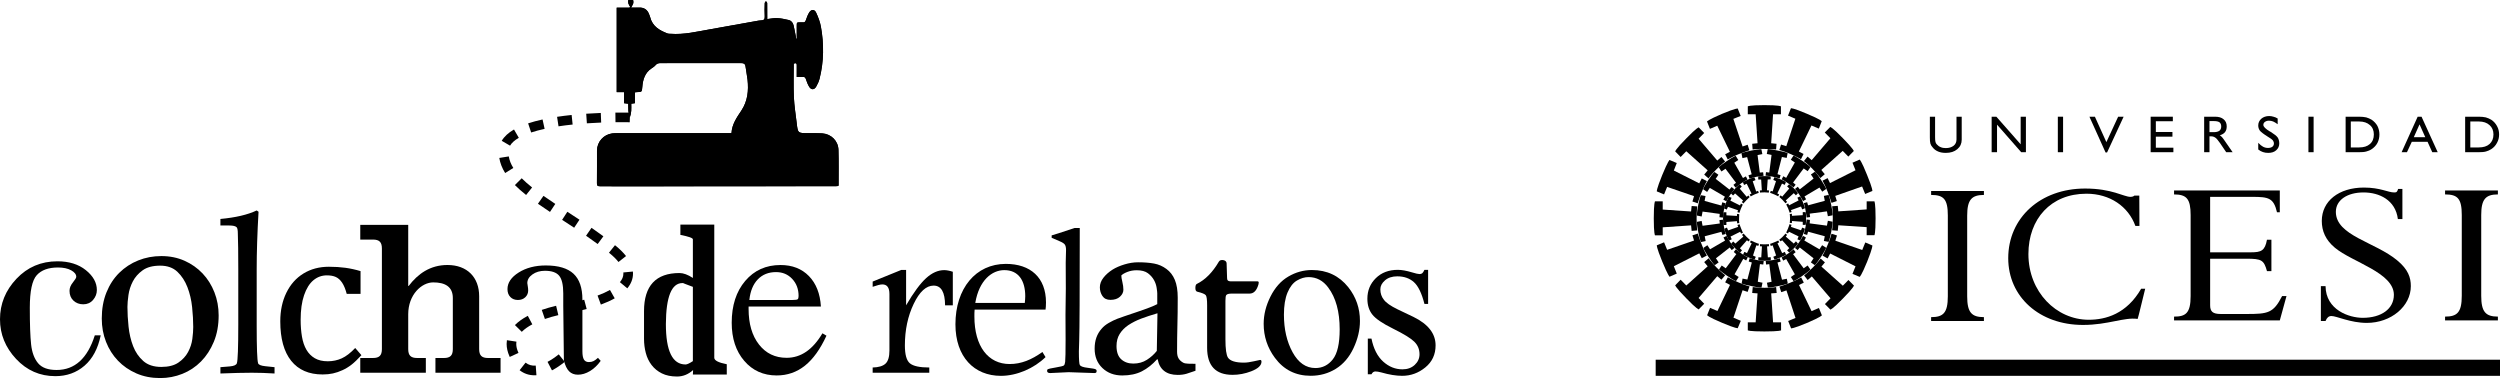 <?xml version="1.0" encoding="iso-8859-1"?>
<!-- Generator: Adobe Illustrator 19.0.0, SVG Export Plug-In . SVG Version: 6.00 Build 0)  -->
<svg version="1.1" id="Layer_1" xmlns="http://www.w3.org/2000/svg" xmlns:xlink="http://www.w3.org/1999/xlink" x="0px" y="0px"
	 viewBox="0 0 378.951 57.31" style="enable-background:new 0 0 378.951 57.31;" xml:space="preserve">
<g id="XMLID_1153_">
	<g id="XMLID_466_">
		<g id="XMLID_494_">
			<path id="XMLID_530_" d="M14.37,50.833h0.895c-0.416,2.013-1.236,3.547-2.457,4.602c-1.222,1.056-2.694,1.583-4.415,1.583
				c-2.347,0-4.332-0.871-5.957-2.613C0.812,52.663,0,50.66,0,48.397c0-2.332,0.833-4.38,2.499-6.144
				c1.666-1.763,3.734-2.645,6.206-2.645c1.763,0,3.2,0.448,4.311,1.344c1.111,0.895,1.666,1.899,1.666,3.009
				c0,0.556-0.191,1.056-0.572,1.499c-0.382,0.445-0.879,0.666-1.489,0.666c-0.597,0-1.093-0.188-1.489-0.562
				c-0.396-0.375-0.593-0.868-0.593-1.479c0-0.43,0.17-0.854,0.51-1.27c0.34-0.417,0.511-0.701,0.511-0.854
				c0-0.375-0.257-0.705-0.771-0.989c-0.514-0.284-1.18-0.427-1.999-0.427c-1.444,0-2.517,0.389-3.218,1.166
				c-0.701,0.778-1.052,2.423-1.052,4.936c0,2.513,0.066,4.37,0.198,5.571c0.132,1.201,0.482,2.145,1.052,2.832
				c0.569,0.687,1.507,1.031,2.812,1.031C11.329,56.082,13.259,54.332,14.37,50.833z"/>
			<path id="XMLID_527_" d="M24.455,38.816c1.285,0,2.456,0.236,3.516,0.71c1.059,0.473,1.972,1.116,2.739,1.927
				c0.766,0.811,1.363,1.764,1.792,2.856c0.428,1.094,0.642,2.26,0.642,3.499c0,1.488-0.242,2.818-0.727,3.99
				c-0.485,1.172-1.133,2.17-1.944,2.992c-0.811,0.823-1.753,1.449-2.823,1.876c-1.071,0.428-2.193,0.643-3.364,0.643
				c-1.33,0-2.536-0.237-3.618-0.71c-1.082-0.473-2.012-1.116-2.789-1.927c-0.778-0.812-1.381-1.764-1.809-2.857
				c-0.428-1.093-0.643-2.271-0.643-3.533c0-1.465,0.237-2.784,0.71-3.956c0.473-1.172,1.121-2.164,1.944-2.975
				c0.822-0.811,1.78-1.437,2.874-1.876C22.049,39.035,23.215,38.816,24.455,38.816z M24.455,55.619
				c1.082,0,1.944-0.219,2.587-0.659c0.642-0.44,1.132-0.975,1.47-1.606c0.338-0.631,0.552-1.29,0.643-1.978
				c0.09-0.687,0.135-1.29,0.135-1.809c0-0.923-0.057-1.927-0.169-3.009c-0.113-1.082-0.35-2.09-0.71-3.026
				c-0.361-0.935-0.868-1.712-1.522-2.333c-0.654-0.62-1.522-0.93-2.603-0.93c-1.127,0-2.017,0.236-2.671,0.71
				c-0.654,0.473-1.149,1.037-1.487,1.69c-0.338,0.654-0.558,1.341-0.659,2.063c-0.101,0.722-0.152,1.319-0.152,1.792
				c0,0.925,0.056,1.922,0.169,2.992c0.113,1.071,0.344,2.057,0.693,2.958c0.349,0.902,0.862,1.651,1.539,2.248
				C22.392,55.32,23.305,55.619,24.455,55.619z"/>
			<path id="XMLID_525_" d="M39.19,32.098c-0.187,3.225-0.281,6.142-0.281,8.75v8.486c0,3.368,0.072,5.277,0.215,5.729
				c0.077,0.231,0.44,0.379,1.089,0.446l1.403,0.148v0.957c-1.202-0.077-2.349-0.115-3.441-0.115c-1.213,0-2.801,0.038-4.764,0.115
				v-0.957l1.42-0.116c0.627-0.055,0.985-0.214,1.073-0.478c0.143-0.429,0.215-2.383,0.215-5.861v-8.436l-0.017-3.169l-0.05-2.163
				c0-0.539-0.061-0.869-0.182-0.99c-0.176-0.176-0.545-0.264-1.106-0.264h-1.354v-0.991c2.296-0.209,4.128-0.638,5.497-1.288
				L39.19,32.098z"/>
			<path id="XMLID_523_" d="M54.652,41.096v3.45h-2.096c-0.188-0.716-0.418-1.279-0.694-1.692c-0.275-0.412-0.594-0.701-0.957-0.867
				c-0.363-0.165-0.815-0.248-1.354-0.248c-0.771,0-1.453,0.248-2.047,0.743c-0.594,0.495-1.064,1.249-1.411,2.262
				c-0.347,1.013-0.52,2.251-0.52,3.714c0,0.936,0.066,1.791,0.198,2.567c0.132,0.776,0.357,1.439,0.676,1.989
				c0.319,0.55,0.743,0.979,1.272,1.287c0.528,0.308,1.183,0.462,1.964,0.462c0.759,0,1.466-0.148,2.121-0.446
				c0.655-0.297,1.334-0.82,2.039-1.568l0.941,1.089c-0.561,0.617-1.057,1.092-1.486,1.428c-0.429,0.336-0.889,0.617-1.378,0.842
				c-0.49,0.226-0.974,0.391-1.453,0.496c-0.478,0.104-0.999,0.157-1.56,0.157c-2.08,0-3.67-0.691-4.771-2.072
				c-1.101-1.381-1.651-3.376-1.651-5.984c0-1.629,0.308-3.073,0.925-4.334c0.616-1.26,1.48-2.231,2.592-2.914
				c1.112-0.682,2.394-1.023,3.847-1.023c0.902,0,1.736,0.052,2.501,0.157C53.114,40.697,53.881,40.864,54.652,41.096z"/>
			<path id="XMLID_521_" d="M61.879,43.346h0.068c1.386-1.826,3.246-3.178,5.883-3.178c2.975,0,4.801,1.86,4.801,4.733v8.013
				c0,0.98,0.405,1.352,1.352,1.352h1.893v2.231h-9.872v-2.231h1.284c0.947,0,1.352-0.372,1.352-1.352v-7.742
				c0-1.724-1.183-2.367-2.975-2.367c-1.758,0-3.787,1.859-3.787,4.834v5.274c0,0.98,0.406,1.352,1.352,1.352h1.319v2.231h-9.94
				v-2.231h1.927c0.947,0,1.352-0.372,1.352-1.352V37.667c0-0.98-0.405-1.352-1.352-1.352h-1.927v-2.231h7.269V43.346z"/>
			<path id="XMLID_518_" d="M85.378,46.296v-1.833c0-1.277-0.206-2.165-0.619-2.666c-0.413-0.501-1.131-0.751-2.154-0.751
				c-0.749,0-1.381,0.184-1.899,0.553c-0.517,0.369-0.776,0.807-0.776,1.313c0,0.044,0.022,0.193,0.066,0.446
				c0.044,0.253,0.066,0.473,0.066,0.66c0,0.418-0.146,0.765-0.438,1.04c-0.292,0.275-0.663,0.413-1.115,0.413
				c-0.473,0-0.856-0.148-1.147-0.446c-0.292-0.297-0.438-0.698-0.438-1.205c0-0.958,0.564-1.794,1.692-2.509
				c1.128-0.715,2.501-1.073,4.119-1.073c1.904,0,3.304,0.419,4.201,1.255c0.897,0.836,1.346,2.141,1.346,3.913v7.841
				c0,0.584,0.077,1.002,0.231,1.255c0.154,0.253,0.402,0.38,0.743,0.38c0.264,0,0.495-0.047,0.693-0.14
				c0.198-0.094,0.429-0.261,0.693-0.504l0.413,0.462c-0.484,0.671-1.029,1.188-1.634,1.551c-0.606,0.363-1.211,0.545-1.816,0.545
				c-0.55,0-0.996-0.171-1.337-0.512c-0.341-0.341-0.605-0.891-0.792-1.651 M85.378,53.279v-6.075"/>
			<path id="XMLID_515_" d="M105.026,56.769l0.033-0.676c-0.721,0.654-1.533,0.98-2.434,0.98c-0.901,0-1.668-0.158-2.299-0.473
				c-0.631-0.315-1.149-0.738-1.555-1.268c-0.406-0.53-0.699-1.138-0.879-1.826c-0.18-0.687-0.271-1.403-0.271-2.147v-4.192
				c0-3.854,1.795-5.781,5.385-5.781c0.583,0,1.257,0.248,2.02,0.744V36.28c0-0.203-0.632-0.428-1.894-0.676v-1.556h5.139v20.185
				c0,0.405,0.63,0.733,1.894,0.98v1.555H105.026z M103.919,55.247c0.224,0,0.592-0.169,1.107-0.507V43.481
				c-1.029-0.383-1.521-0.575-1.476-0.575h-0.1c-1.655,0-2.493,2.074-2.515,6.221C100.935,53.207,101.93,55.247,103.919,55.247z"/>
			<path id="XMLID_512_" d="M124.665,50.522l0.611,0.363c-0.936,2.036-2.023,3.55-3.261,4.54c-1.238,0.99-2.666,1.486-4.284,1.486
				c-2.014,0-3.654-0.738-4.919-2.212c-1.266-1.475-1.899-3.401-1.899-5.778c0-2.619,0.682-4.732,2.047-6.339
				c1.365-1.607,3.147-2.41,5.349-2.41c1.783,0,3.219,0.559,4.309,1.676c1.089,1.117,1.695,2.655,1.816,4.614h-10.962v0.363
				c0,2.256,0.525,4.056,1.577,5.398c1.051,1.343,2.446,2.014,4.185,2.014c1.078,0,2.069-0.308,2.972-0.925
				C123.107,52.696,123.927,51.766,124.665,50.522z M113.587,45.47h6.554c0.429,0,0.687-0.038,0.776-0.116
				c0.088-0.077,0.132-0.242,0.132-0.495c0-1.034-0.322-1.896-0.966-2.583c-0.644-0.688-1.461-1.032-2.452-1.032
				c-1.133,0-2.055,0.369-2.765,1.106C114.157,43.088,113.73,44.128,113.587,45.47z"/>
			<path id="XMLID_510_" d="M132.279,42.68l4.342-1.766h0.726v5.365c1.133-1.937,2.146-3.31,3.037-4.119
				c0.891-0.809,1.805-1.214,2.74-1.214c0.363,0,0.798,0.083,1.304,0.248v5.085h-1.172c-0.011-1.992-0.589-2.988-1.734-2.988
				c-1.133,0-2.143,0.927-3.029,2.782c-0.886,1.854-1.329,3.954-1.329,6.298c0,1.387,0.256,2.29,0.768,2.708
				c0.512,0.418,1.489,0.627,2.931,0.627v0.792h-8.584v-0.792c0.902-0.022,1.551-0.217,1.948-0.586
				c0.396-0.369,0.594-1.032,0.594-1.989v-8.568c0-0.968-0.357-1.452-1.073-1.452c-0.297,0-0.787,0.121-1.469,0.363V42.68z"/>
			<path id="XMLID_507_" d="M144.825,49.162c0-5.443,3.077-9.162,7.641-9.162c3.719,0,6.085,2.062,6.085,5.849
				c0,0.44-0.033,0.879-0.068,1.082h-10.751c-0.033,0.338-0.033,0.676-0.033,1.048c0,4.53,2.096,7.201,5.341,7.201
				c1.758,0,3.314-0.642,4.97-1.826l0.473,0.777c-1.724,1.69-4.327,2.84-6.762,2.84C147.665,56.972,144.825,54.098,144.825,49.162z
				 M147.834,45.916h7.505c0.034-0.372,0.068-0.676,0.068-1.014c0-2.4-1.048-3.956-3.178-3.956
				C150.37,40.946,148.409,42.468,147.834,45.916z"/>
			<path id="XMLID_505_" d="M159.41,36.044v-0.363c0.308-0.099,0.649-0.204,1.024-0.314c0.553-0.176,1.371-0.446,2.456-0.809h0.78
				c0,0.529,0,0.832,0,0.909c0,9.043-0.028,14.434-0.083,16.174c-0.033,1.025-0.05,1.57-0.05,1.636c0,1.233,0.05,1.922,0.149,2.065
				c0.132,0.199,0.536,0.336,1.213,0.413c0.677,0.077,1.076,0.154,1.197,0.231c0.088,0.044,0.132,0.121,0.132,0.231
				c0,0.121-0.024,0.206-0.074,0.256c-0.049,0.05-0.14,0.074-0.272,0.074c-0.078,0-0.655-0.019-1.734-0.057l-2.162-0.075
				l-2.774,0.132c-0.176,0.011-0.308-0.023-0.396-0.101c-0.066-0.056-0.099-0.136-0.099-0.237c0-0.113,0.036-0.194,0.107-0.246
				c0.072-0.051,0.468-0.137,1.189-0.258c0.721-0.121,1.133-0.223,1.238-0.305c0.104-0.083,0.173-0.267,0.206-0.553
				c0.043-0.396,0.066-1.513,0.066-3.351l-0.016-3.797l0.05-3.929l-0.016-3.929l0.049-1.932c0-0.385-0.061-0.663-0.182-0.834
				c-0.121-0.171-0.379-0.338-0.776-0.503C160.038,36.33,159.63,36.154,159.41,36.044z"/>
			<path id="XMLID_502_" d="M181.211,56.201c-0.517,0.187-0.971,0.338-1.361,0.454c-0.391,0.116-0.834,0.174-1.329,0.174
				c-0.859,0-1.544-0.201-2.056-0.603c-0.512-0.402-0.839-0.988-0.982-1.758h-0.099c-0.716,0.792-1.484,1.398-2.303,1.816
				c-0.82,0.418-1.808,0.628-2.963,0.628c-1.222,0-2.226-0.375-3.012-1.123c-0.787-0.748-1.18-1.728-1.18-2.938
				c0-0.627,0.088-1.189,0.264-1.684c0.176-0.496,0.44-0.941,0.792-1.337c0.275-0.33,0.638-0.625,1.089-0.884
				c0.451-0.258,0.875-0.465,1.271-0.619c0.496-0.187,1.499-0.534,3.013-1.04c1.513-0.506,2.534-0.902,3.062-1.189v-1.634
				c0-0.143-0.031-0.418-0.091-0.825c-0.061-0.407-0.189-0.792-0.387-1.156c-0.221-0.407-0.531-0.762-0.933-1.065
				c-0.402-0.303-0.971-0.454-1.708-0.454c-0.506,0-0.977,0.085-1.412,0.256c-0.435,0.171-0.74,0.35-0.916,0.536
				c0,0.22,0.053,0.545,0.157,0.974c0.104,0.429,0.157,0.826,0.157,1.189c0,0.385-0.174,0.738-0.52,1.057
				c-0.347,0.319-0.829,0.478-1.445,0.478c-0.55,0-0.955-0.195-1.213-0.586c-0.259-0.391-0.388-0.828-0.388-1.312
				c0-0.506,0.179-0.991,0.536-1.453c0.357-0.462,0.823-0.875,1.395-1.238c0.496-0.308,1.095-0.569,1.8-0.784
				c0.704-0.215,1.392-0.322,2.063-0.322c0.925,0,1.731,0.063,2.419,0.19c0.688,0.127,1.312,0.399,1.874,0.817
				c0.561,0.407,0.988,0.96,1.279,1.659c0.291,0.699,0.437,1.599,0.437,2.699c0,1.574-0.016,2.969-0.05,4.185
				c-0.033,1.216-0.049,2.545-0.049,3.987c0,0.429,0.074,0.77,0.223,1.023c0.149,0.253,0.377,0.468,0.685,0.644
				c0.165,0.099,0.426,0.154,0.785,0.165c0.357,0.011,0.723,0.017,1.097,0.017V56.201z M175.449,47.484
				c-0.936,0.276-1.755,0.546-2.459,0.811c-0.705,0.265-1.36,0.595-1.965,0.993c-0.55,0.375-0.985,0.819-1.304,1.332
				c-0.32,0.513-0.479,1.122-0.479,1.828c0,0.916,0.239,1.588,0.718,2.018c0.478,0.43,1.087,0.645,1.824,0.645
				c0.781,0,1.469-0.19,2.063-0.571c0.594-0.381,1.095-0.83,1.502-1.348L175.449,47.484z"/>
			<path id="XMLID_500_" d="M191.217,54.825c0,0.57-0.523,1.056-1.566,1.46c-0.926,0.356-1.863,0.534-2.812,0.534
				c-2.575,0-3.863-1.371-3.863-4.112v-6.444c0-0.819-0.066-1.32-0.196-1.504c-0.131-0.184-0.564-0.365-1.299-0.543
				c-0.19-0.047-0.285-0.231-0.285-0.552c0-0.344,0.071-0.552,0.214-0.623c1.282-0.629,2.397-1.756,3.346-3.382
				c0.13-0.225,0.385-0.297,0.765-0.214c0.261,0.083,0.397,0.237,0.409,0.463l0.071,2.225c0,0.166,0.029,0.285,0.089,0.356
				c0.083,0.107,0.273,0.16,0.57,0.16h3.969c0.225,0,0.225,0.279,0,0.837c-0.273,0.676-0.676,1.015-1.21,1.015h-2.688
				c-0.463,0-0.748,0.077-0.854,0.231c-0.083,0.107-0.125,0.398-0.125,0.872v5.821c0,1.472,0.13,2.403,0.392,2.795
				c0.344,0.498,1.145,0.748,2.403,0.748c0.415,0,0.919-0.068,1.513-0.205c0.593-0.136,0.908-0.205,0.943-0.205
				C191.146,54.558,191.217,54.647,191.217,54.825z"/>
			<path id="XMLID_497_" d="M198.861,40.93c2.289,0,4.127,0.869,5.514,2.608c1.177,1.486,1.766,3.192,1.766,5.118
				c0,1.354-0.325,2.724-0.974,4.111c-0.65,1.387-1.544,2.432-2.683,3.136c-1.139,0.704-2.408,1.057-3.806,1.057
				c-2.278,0-4.088-0.908-5.431-2.724c-1.133-1.53-1.7-3.246-1.7-5.151c0-1.387,0.344-2.765,1.032-4.135
				c0.688-1.37,1.593-2.383,2.716-3.037C196.418,41.258,197.607,40.93,198.861,40.93z M198.349,42.003
				c-0.583,0-1.169,0.174-1.758,0.52c-0.589,0.347-1.064,0.955-1.428,1.824c-0.363,0.869-0.545,1.986-0.545,3.351
				c0,2.201,0.438,4.1,1.313,5.696c0.875,1.596,2.028,2.394,3.458,2.394c1.067,0,1.948-0.44,2.641-1.321
				c0.693-0.88,1.04-2.394,1.04-4.54c0-2.686-0.578-4.798-1.734-6.34C200.556,42.532,199.56,42.003,198.349,42.003z"/>
			<path id="XMLID_495_" d="M216.474,40.905v5.169h-0.555c-0.413-1.623-0.947-2.727-1.602-3.311
				c-0.655-0.584-1.495-0.876-2.52-0.876c-0.769,0-1.388,0.203-1.858,0.609c-0.47,0.406-0.705,0.858-0.705,1.356
				c0,0.612,0.178,1.139,0.534,1.581c0.328,0.456,1.018,0.94,2.072,1.452l2.414,1.153c2.236,1.096,3.353,2.535,3.353,4.315
				c0,1.381-0.52,2.496-1.559,3.343c-1.04,0.847-2.207,1.271-3.503,1.271c-0.926,0-1.979-0.171-3.161-0.513
				c-0.37-0.1-0.669-0.15-0.897-0.15c-0.256,0-0.456,0.142-0.598,0.427h-0.555v-5.404h0.555c0.313,1.538,0.904,2.698,1.773,3.482
				c0.869,0.783,1.844,1.175,2.926,1.175c0.755,0,1.374-0.224,1.858-0.673c0.484-0.449,0.726-0.986,0.726-1.613
				c0-0.755-0.267-1.392-0.801-1.912c-0.534-0.52-1.602-1.175-3.204-1.965c-1.602-0.79-2.652-1.506-3.151-2.147
				c-0.498-0.627-0.748-1.424-0.748-2.392c0-1.239,0.427-2.278,1.282-3.119c0.854-0.84,1.965-1.26,3.332-1.26
				c0.584,0,1.303,0.128,2.157,0.384c0.555,0.171,0.933,0.256,1.132,0.256c0.171,0,0.306-0.039,0.406-0.117
				c0.1-0.078,0.214-0.253,0.342-0.523H216.474z"/>
		</g>
		<g id="XMLID_488_">
			<g id="XMLID_491_">
				<path id="XMLID_492_" style="fill-rule:evenodd;clip-rule:evenodd;" d="M94.6,15.646c0.242,0.029,0.422,0.051,0.627,0.075
					c0.014,0.717-0.038,1.419,0.242,2.081c0.115-0.335,0.189-0.667,0.214-1.001c0.027-0.356,0.006-0.714,0.006-1.08
					c0.202-0.028,0.355-0.051,0.556-0.079c0-0.553,0-1.096,0-1.644c0.134-0.015,0.218-0.031,0.303-0.033
					c0.754-0.021,0.752-0.021,0.814-0.794c0.091-1.12,0.391-2.134,1.394-2.803c0.216-0.144,0.446-0.289,0.607-0.485
					c0.221-0.269,0.478-0.315,0.8-0.315c3.977,0.005,7.953-0.001,11.929-0.003c0.131,0,0.262-0.007,0.39,0.006
					c0.282,0.029,0.475,0.132,0.517,0.466c0.085,0.687,0.239,1.367,0.313,2.056c0.174,1.646,0.019,3.231-0.929,4.661
					c-0.693,1.044-1.434,2.072-1.505,3.43c-0.206,0-0.377,0-0.548,0c-5.581,0-11.163-0.001-16.745,0.001
					c-0.26,0-0.522,0.004-0.779,0.037c-1.323,0.172-2.309,1.284-2.314,2.617c-0.007,1.648,0.01,3.296-0.01,4.943
					c-0.005,0.376,0.125,0.459,0.473,0.451c0.751-0.017,1.503,0.014,2.255,0.014c11.163-0.006,22.326-0.014,33.49-0.022
					c0.125,0,0.251-0.02,0.37-0.03c0.022-0.071,0.045-0.111,0.045-0.151c-0.002-1.779,0.031-3.557-0.022-5.334
					c-0.04-1.349-1.091-2.393-2.439-2.492c-0.734-0.054-1.473-0.031-2.211-0.033c-1.503-0.004-1.503-0.001-1.678-1.52
					c-0.15-1.307-0.371-2.611-0.428-3.923c-0.075-1.712-0.019-3.429-0.019-5.103c0.417-0.15,0.454,0.021,0.451,0.263
					c-0.006,0.573-0.002,1.147-0.002,1.769c0.355,0,0.656,0.013,0.954-0.004c0.243-0.015,0.35,0.077,0.428,0.31
					c0.133,0.395,0.277,0.796,0.49,1.15c0.315,0.526,0.769,0.528,1.078,0.001c0.224-0.381,0.413-0.802,0.52-1.23
					c0.649-2.592,0.669-5.213,0.2-7.83c-0.133-0.741-0.412-1.472-0.731-2.157c-0.245-0.526-0.74-0.514-1.048-0.016
					c-0.217,0.351-0.371,0.75-0.499,1.145c-0.088,0.268-0.212,0.385-0.49,0.348c-0.114-0.015-0.231-0.003-0.346-0.003
					c-0.557,0-0.556,0-0.555,0.57c0.001,0.634,0,1.268,0,1.902c-0.035,0.002-0.069,0.003-0.105,0.005
					c-0.015-0.137-0.022-0.275-0.047-0.409c-0.105-0.538-0.203-1.077-0.328-1.609c-0.096-0.408-0.35-0.72-0.76-0.815
					c-0.571-0.132-1.153-0.257-1.735-0.287c-0.478-0.026-0.963,0.091-1.491,0.149c0-0.831,0.007-1.623-0.009-2.416
					c-0.001-0.102-0.126-0.202-0.193-0.303c-0.066,0.104-0.184,0.206-0.187,0.311c-0.018,0.665-0.04,1.332,0.002,1.995
					c0.027,0.436-0.122,0.605-0.544,0.611c-0.243,0.004-0.487,0.055-0.729,0.099c-2.345,0.419-4.688,0.848-7.034,1.258
					c-1.976,0.344-3.936,0.834-5.969,0.676c-0.143-0.011-0.299,0.011-0.428-0.038c-1.226-0.466-2.318-1.08-2.663-2.491
					c-0.034-0.14-0.101-0.271-0.149-0.407c-0.268-0.758-0.812-1.081-1.604-1.038c-0.328,0.018-0.656,0.003-1.132,0.003
					c0.149-0.287,0.276-0.459,0.326-0.65c0.04-0.158,0.006-0.481-0.029-0.486c-0.244-0.032-0.496-0.002-0.745,0.008
					c0.01,0.172-0.012,0.353,0.037,0.512c0.056,0.18,0.177,0.339,0.27,0.508c-0.035,0.039-0.07,0.078-0.106,0.117
					c-0.642,0-1.283,0-1.936,0c0,4.29,0,8.519,0,12.803c0.377,0,0.731,0,1.12,0C94.6,14.546,94.6,15.076,94.6,15.646z"/>
			</g>
			<g id="XMLID_489_">
				<path id="XMLID_490_" style="fill-rule:evenodd;clip-rule:evenodd;" d="M94.6,15.646c0-0.57,0-1.1,0-1.682
					c-0.389,0-0.743,0-1.12,0c0-4.284,0-8.513,0-12.803c0.653,0,1.295,0,1.936,0c0.036-0.039,0.071-0.078,0.106-0.117
					c-0.093-0.169-0.214-0.328-0.27-0.508c-0.049-0.159-0.027-0.341-0.037-0.512c0.25-0.01,0.501-0.04,0.745-0.008
					C95.996,0.019,96.03,0.342,95.99,0.5c-0.049,0.191-0.177,0.363-0.326,0.65c0.476,0,0.805,0.015,1.132-0.003
					c0.791-0.042,1.335,0.281,1.604,1.038c0.048,0.136,0.115,0.267,0.149,0.407c0.345,1.411,1.437,2.026,2.663,2.491
					c0.129,0.048,0.285,0.027,0.428,0.038c2.033,0.158,3.993-0.332,5.969-0.676c2.346-0.41,4.689-0.839,7.034-1.258
					c0.241-0.044,0.486-0.095,0.729-0.099c0.422-0.006,0.571-0.175,0.544-0.611c-0.042-0.663-0.02-1.33-0.002-1.995
					c0.003-0.105,0.121-0.208,0.187-0.311c0.067,0.101,0.192,0.201,0.193,0.303c0.016,0.793,0.009,1.586,0.009,2.416
					c0.528-0.059,1.012-0.175,1.491-0.149c0.582,0.031,1.164,0.155,1.735,0.287c0.411,0.095,0.665,0.408,0.76,0.815
					c0.125,0.533,0.223,1.072,0.328,1.609c0.025,0.134,0.033,0.272,0.047,0.409c0.036-0.002,0.07-0.003,0.105-0.005
					c0-0.634,0.001-1.268,0-1.902c-0.001-0.57-0.001-0.57,0.555-0.57c0.115,0,0.233-0.012,0.346,0.003
					c0.278,0.037,0.403-0.08,0.49-0.348c0.129-0.395,0.282-0.794,0.499-1.145c0.308-0.498,0.803-0.511,1.048,0.016
					c0.32,0.685,0.598,1.417,0.731,2.157c0.469,2.617,0.448,5.238-0.2,7.83c-0.107,0.428-0.296,0.848-0.52,1.23
					c-0.309,0.526-0.763,0.524-1.078-0.001c-0.213-0.354-0.357-0.755-0.49-1.15c-0.078-0.233-0.185-0.325-0.428-0.31
					c-0.299,0.017-0.599,0.004-0.954,0.004c0-0.622-0.004-1.196,0.002-1.769c0.003-0.242-0.035-0.413-0.451-0.263
					c0,1.675-0.056,3.392,0.019,5.103c0.057,1.312,0.278,2.616,0.428,3.923c0.175,1.519,0.175,1.516,1.678,1.52
					c0.737,0.002,1.477-0.021,2.211,0.033c1.347,0.099,2.399,1.143,2.439,2.492c0.053,1.777,0.02,3.555,0.022,5.334
					c0,0.04-0.023,0.079-0.045,0.151c-0.119,0.01-0.245,0.03-0.37,0.03c-11.163,0.009-22.327,0.016-33.49,0.022
					c-0.751,0.001-1.504-0.03-2.255-0.014c-0.347,0.008-0.477-0.075-0.473-0.451c0.02-1.648,0.003-3.296,0.01-4.943
					c0.005-1.334,0.991-2.446,2.314-2.617c0.257-0.033,0.519-0.037,0.779-0.037c5.581-0.001,11.164-0.001,16.745-0.001
					c0.171,0,0.341,0,0.548,0c0.071-1.357,0.812-2.385,1.505-3.43c0.948-1.43,1.104-3.016,0.929-4.661
					c-0.073-0.688-0.227-1.368-0.313-2.056c-0.042-0.334-0.235-0.438-0.517-0.466c-0.129-0.014-0.26-0.006-0.39-0.006
					c-3.976,0.002-7.952,0.008-11.929,0.003c-0.321,0-0.578,0.046-0.8,0.315c-0.161,0.196-0.392,0.341-0.607,0.485
					c-1.004,0.669-1.304,1.684-1.394,2.803c-0.062,0.773-0.061,0.773-0.814,0.794c-0.085,0.002-0.17,0.019-0.303,0.033
					c0,0.548,0,1.09,0,1.644c-0.201,0.028-0.354,0.051-0.556,0.079c0,0.366,0.021,0.725-0.006,1.08
					c-0.025,0.335-0.099,0.667-0.214,1.001c-0.281-0.662-0.228-1.364-0.242-2.081C95.023,15.696,94.842,15.675,94.6,15.646z"/>
			</g>
		</g>
		<path id="XMLID_467_" d="M81.008,56.887c-0.839,0-1.594-0.26-2.244-0.77l0.9-1.147c0.444,0.348,0.962,0.493,1.544,0.451
			l0.104,1.455C81.211,56.883,81.109,56.887,81.008,56.887z M83.67,56.141l-0.675-1.292c0.543-0.284,1.115-0.666,1.698-1.135
			l0.914,1.136C84.949,55.379,84.298,55.813,83.67,56.141z M77.268,54.104l-0.052-0.116c-0.28-0.634-0.421-1.259-0.421-1.857
			c0-0.191,0.015-0.38,0.043-0.564l1.441,0.22c-0.017,0.111-0.026,0.227-0.026,0.344c0,0.393,0.1,0.82,0.297,1.268l0.043,0.096
			L77.268,54.104z M79.091,50.298l-1.038-1.025c0.501-0.507,1.157-0.978,1.951-1.399l0.684,1.288
			C80.025,49.514,79.488,49.896,79.091,50.298z M82.596,48.351l-0.475-1.378c0.675-0.232,1.406-0.443,2.174-0.624l0.336,1.419
			C83.91,47.937,83.225,48.134,82.596,48.351z M86.752,47.34l-0.285-1.43c0.739-0.147,1.441-0.308,2.087-0.479l0.373,1.41
			C88.253,47.019,87.521,47.187,86.752,47.34z M91.081,46.17l-0.504-1.368c0.72-0.265,1.353-0.552,1.883-0.851l0.718,1.269
			C92.58,45.558,91.875,45.877,91.081,46.17z M95.085,43.707l-1.119-0.936c0.355-0.424,0.527-0.849,0.527-1.299
			c0-0.057-0.003-0.115-0.009-0.173l1.452-0.14c0.01,0.105,0.015,0.209,0.015,0.313C95.952,42.267,95.66,43.019,95.085,43.707z
			 M93.749,39.713c-0.346-0.442-0.814-0.902-1.39-1.366l-0.051-0.041l0.911-1.138l0.061,0.048c0.657,0.53,1.203,1.069,1.617,1.598
			L93.749,39.713z M90.596,36.989c-0.549-0.405-1.126-0.816-1.763-1.256l0.828-1.2c0.65,0.449,1.239,0.868,1.801,1.283
			L90.596,36.989z M87.031,34.519c-0.617-0.408-1.228-0.806-1.826-1.195l0.795-1.222c0.602,0.391,1.216,0.791,1.836,1.201
			L87.031,34.519z M83.368,32.124c-0.721-0.476-1.302-0.87-1.828-1.239l0.838-1.193c0.515,0.361,1.085,0.747,1.794,1.216
			L83.368,32.124z M79.748,29.555c-0.661-0.525-1.218-1.017-1.702-1.504l1.034-1.028c0.444,0.446,0.959,0.901,1.575,1.391
			L79.748,29.555z M76.57,26.229c-0.466-0.749-0.764-1.519-0.887-2.289l1.44-0.23c0.093,0.585,0.318,1.158,0.686,1.749L76.57,26.229
			z M77.313,22.08l-1.26-0.734c0.376-0.645,1.002-1.223,1.859-1.719l0.729,1.263C78.007,21.257,77.56,21.657,77.313,22.08z
			 M80.512,20.082l-0.459-1.384c0.653-0.216,1.389-0.415,2.187-0.59l0.312,1.424C81.803,19.697,81.117,19.882,80.512,20.082z
			 M84.66,19.148l-0.218-1.442c0.694-0.105,1.437-0.199,2.207-0.279l0.151,1.45C86.052,18.955,85.332,19.046,84.66,19.148z
			 M88.958,18.693l-0.099-1.455c0.714-0.049,1.457-0.088,2.21-0.117l0.056,1.457C90.386,18.607,89.657,18.645,88.958,18.693z
			 M95.457,18.533c-0.007,0-0.848-0.024-2.161-0.009l-0.016-1.458c1.358-0.015,2.219,0.009,2.219,0.009L95.457,18.533z"/>
	</g>
</g>
<g id="XMLID_149_">
	<g id="XMLID_686_">
		<g id="XMLID_687_">
			<g id="XMLID_688_">
				<g id="XMLID_714_">
					<path id="XMLID_762_" style="fill-rule:evenodd;clip-rule:evenodd;" d="M269.223,22.657c0,0-0.604-0.078-1.781-0.078
						c-1.174-0.029-1.778,0.078-1.778,0.078l0,0l-0.064-0.864l0.811-0.082l-0.287-4.388h-1.192v-1.201l0,0
						c0,0,0.199-0.189,2.511-0.189c2.316,0,2.512,0.189,2.512,0.189l0,0v1.201h-1.194l-0.284,4.388l0.811,0.082L269.223,22.657
						L269.223,22.657z"/>
					<path id="XMLID_761_" style="fill-rule:evenodd;clip-rule:evenodd;" d="M265.174,22.78c0,0-0.591,0.169-1.663,0.601
						c-1.091,0.458-1.622,0.79-1.622,0.79l0,0l-0.388-0.79l0.718-0.373l-1.915-3.952l-1.113,0.476l-0.443-1.118l0,0
						c0,0,0.143-0.244,2.268-1.156c2.131-0.888,2.389-0.808,2.389-0.808l0,0l0.45,1.126l-1.114,0.442l1.398,4.184l0.77-0.265
						L265.174,22.78L265.174,22.78z"/>
					<path id="XMLID_760_" style="fill-rule:evenodd;clip-rule:evenodd;" d="M261.488,24.48c0,0-0.49,0.372-1.321,1.195
						c-0.833,0.849-1.195,1.371-1.195,1.371l0,0l-0.649-0.578l0.528-0.645l-3.244-2.896l-0.855,0.869l-0.825-0.846l0,0
						c0,0,0.018-0.292,1.66-1.948c1.615-1.674,1.902-1.696,1.902-1.696l0,0l0.833,0.851l-0.849,0.87l2.83,3.309l0.631-0.539
						L261.488,24.48L261.488,24.48z"/>
					<path id="XMLID_759_" style="fill-rule:evenodd;clip-rule:evenodd;" d="M258.728,27.455c0,0-0.329,0.542-0.774,1.64
						c-0.465,1.093-0.608,1.723-0.608,1.723l0,0l-0.807-0.275l0.244-0.811l-4.079-1.404l-0.464,1.142l-1.1-0.46l0,0
						c0,0-0.077-0.276,0.815-2.46c0.895-2.173,1.113-2.301,1.113-2.301l0,0l1.098,0.462l-0.445,1.138l3.855,1.943l0.377-0.747
						L258.728,27.455L258.728,27.455z"/>
					<path id="XMLID_758_" style="fill-rule:evenodd;clip-rule:evenodd;" d="M257.269,31.288c0,0-0.081,0.622-0.099,1.819
						c0,1.202,0.099,1.823,0.099,1.823l0,0l-0.848,0.068l-0.087-0.838l-4.299,0.296v1.216h-1.172l0,0c0,0-0.184-0.209-0.184-2.566
						c0-2.359,0.184-2.586,0.184-2.586l0,0h1.172v1.246l4.299,0.292l0.087-0.833L257.269,31.288L257.269,31.288z"/>
					<path id="XMLID_757_" style="fill-rule:evenodd;clip-rule:evenodd;" d="M257.367,35.403c0,0,0.144,0.597,0.587,1.679
						c0.427,1.118,0.774,1.649,0.774,1.649l0,0l-0.774,0.403l-0.377-0.731l-3.855,1.951l0.445,1.116l-1.098,0.477l0,0
						c0,0-0.218-0.149-1.113-2.321c-0.892-2.173-0.815-2.44-0.815-2.44l0,0l1.1-0.458l0.464,1.139l4.079-1.406l-0.244-0.788
						L257.367,35.403L257.367,35.403z"/>
					<path id="XMLID_756_" style="fill-rule:evenodd;clip-rule:evenodd;" d="M258.991,39.152c0,0,0.366,0.497,1.176,1.366
						c0.831,0.843,1.335,1.196,1.335,1.196l0,0l-0.567,0.683l-0.631-0.534l-2.83,3.305l0.849,0.875l-0.833,0.853l0,0
						c0,0-0.287-0.025-1.902-1.702c-1.642-1.683-1.66-1.946-1.66-1.946l0,0l0.825-0.852l0.855,0.879l3.244-2.907l-0.528-0.642
						L258.991,39.152L258.991,39.152z"/>
					<path id="XMLID_755_" style="fill-rule:evenodd;clip-rule:evenodd;" d="M261.91,42.024c0,0,0.51,0.309,1.581,0.772
						c1.092,0.48,1.703,0.618,1.703,0.618l0,0l-0.285,0.83l-0.77-0.249l-1.382,4.158l1.117,0.476l-0.469,1.116l0,0
						c0,0-0.258,0.083-2.389-0.823c-2.125-0.889-2.249-1.146-2.249-1.146l0,0l0.445-1.113l1.118,0.476l1.904-3.953l-0.733-0.39
						L261.91,42.024L261.91,42.024z"/>
					<path id="XMLID_754_" style="fill-rule:evenodd;clip-rule:evenodd;" d="M265.681,43.512c0,0,0.587,0.09,1.762,0.11
						c1.177,0.015,1.781-0.11,1.781-0.11l0,0l0.084,0.898l-0.83,0.06l0.284,4.389h1.214v1.216l0,0c0,0-0.217,0.167-2.533,0.167
						c-2.312,0-2.511-0.167-2.511-0.167l0,0v-1.216h1.192l0.287-4.389l-0.811-0.06L265.681,43.512L265.681,43.512z"/>
					<path id="XMLID_753_" style="fill-rule:evenodd;clip-rule:evenodd;" d="M269.729,43.437c0,0,0.593-0.152,1.682-0.602
						c1.099-0.46,1.605-0.788,1.605-0.788l0,0l0.406,0.788l-0.728,0.37l1.903,3.956l1.113-0.479l0.451,1.113l0,0
						c0,0-0.129,0.255-2.276,1.161c-2.131,0.892-2.394,0.816-2.394,0.816l0,0l-0.442-1.118l1.114-0.459l-1.373-4.176l-0.793,0.266
						L269.729,43.437L269.729,43.437z"/>
					<path id="XMLID_752_" style="fill-rule:evenodd;clip-rule:evenodd;" d="M273.467,41.76c0,0,0.476-0.377,1.314-1.203
						c0.83-0.846,1.192-1.365,1.192-1.365l0,0l0.65,0.581l-0.53,0.636l3.243,2.9l0.849-0.866l0.837,0.843l0,0
						c0,0-0.025,0.292-1.661,1.954c-1.625,1.672-1.907,1.692-1.907,1.692l0,0l-0.831-0.842l0.848-0.873l-2.836-3.313l-0.63,0.541
						L273.467,41.76L273.467,41.76z"/>
					<path id="XMLID_751_" style="fill-rule:evenodd;clip-rule:evenodd;" d="M276.258,38.753c0,0,0.306-0.527,0.772-1.63
						c0.468-1.075,0.587-1.698,0.587-1.698l0,0l0.833,0.268l-0.248,0.792l4.076,1.407l0.465-1.142l1.072,0.457l0,0
						c0,0,0.086,0.269-0.786,2.444c-0.892,2.188-1.139,2.317-1.139,2.317l0,0l-1.089-0.458l0.46-1.14l-3.846-1.944l-0.384,0.746
						L276.258,38.753L276.258,38.753z"/>
					<path id="XMLID_750_" style="fill-rule:evenodd;clip-rule:evenodd;" d="M277.719,34.907c0,0,0.08-0.621,0.099-1.818
						c0-1.198-0.099-1.821-0.099-1.821l0,0l0.851-0.064l0.081,0.834l4.299-0.297v-1.22h1.174l0,0c0,0,0.177,0.204,0.177,2.568
						c0,2.356-0.177,2.564-0.177,2.564l0,0h-1.174V34.43l-4.299-0.285l-0.081,0.829L277.719,34.907L277.719,34.907z"/>
					<path id="XMLID_749_" style="fill-rule:evenodd;clip-rule:evenodd;" d="M277.617,30.747c0,0-0.162-0.604-0.587-1.691
						c-0.451-1.118-0.772-1.666-0.772-1.666l0,0l0.772-0.388l0.364,0.748l3.866-1.943l-0.46-1.142l1.089-0.477l0,0
						c0,0,0.247,0.146,1.118,2.322c0.893,2.17,0.807,2.439,0.807,2.439l0,0l-1.092,0.453l-0.465-1.135l-4.072,1.429l0.243,0.783
						L277.617,30.747L277.617,30.747z"/>
					<path id="XMLID_748_" style="fill-rule:evenodd;clip-rule:evenodd;" d="M275.931,26.984c0,0-0.364-0.497-1.172-1.364
						c-0.831-0.852-1.319-1.2-1.319-1.2l0,0l0.55-0.685l0.627,0.541l2.837-3.321l-0.855-0.865l0.833-0.846l0,0
						c0,0,0.285,0.025,1.904,1.697c1.646,1.677,1.662,1.948,1.662,1.948l0,0l-0.831,0.847l-0.848-0.867l-3.242,2.894l0.523,0.642
						L275.931,26.984L275.931,26.984z"/>
					<path id="XMLID_747_" style="fill-rule:evenodd;clip-rule:evenodd;" d="M272.998,24.124c0,0-0.531-0.309-1.607-0.786
						c-1.069-0.471-1.681-0.593-1.681-0.593l0,0l0.265-0.835l0.79,0.25l1.378-4.163l-1.117-0.472l0.445-1.118l0,0
						c0,0,0.269-0.079,2.398,0.827c2.145,0.89,2.267,1.142,2.267,1.142l0,0l-0.44,1.119l-1.117-0.477l-1.909,3.95l0.711,0.368
						L272.998,24.124L272.998,24.124z"/>
					<path id="XMLID_746_" style="fill-rule:evenodd;clip-rule:evenodd;" d="M262.887,28.68c0,0-0.247,0.269-0.653,0.891
						c-0.402,0.6-0.546,0.949-0.546,0.949l0,0l-0.468-0.269l0.244-0.437l-2.291-1.335l-0.406,0.615l-0.607-0.415l0,0
						c0,0,0-0.168,0.768-1.365c0.793-1.201,0.959-1.242,0.959-1.242l0,0l0.589,0.414l-0.414,0.625l2.09,1.623l0.325-0.385
						L262.887,28.68L262.887,28.68z"/>
					<path id="XMLID_745_" style="fill-rule:evenodd;clip-rule:evenodd;" d="M261.564,30.818c0,0-0.128,0.346-0.262,1.073
						c-0.145,0.723-0.145,1.092-0.145,1.092l0,0l-0.524-0.058l0.043-0.503l-2.6-0.351l-0.139,0.748l-0.709-0.145l0,0
						c0,0-0.077-0.165,0.184-1.573c0.287-1.405,0.409-1.513,0.409-1.513l0,0l0.703,0.127l-0.141,0.742l2.553,0.707l0.125-0.497
						L261.564,30.818L261.564,30.818z"/>
					<path id="XMLID_744_" style="fill-rule:evenodd;clip-rule:evenodd;" d="M261.157,33.297c0,0,0.026,0.372,0.165,1.094
						c0.115,0.728,0.261,1.074,0.261,1.074l0,0l-0.504,0.144l-0.144-0.471l-2.536,0.676l0.145,0.728l-0.711,0.151l0,0
						c0,0-0.125-0.11-0.405-1.495c-0.278-1.421-0.202-1.571-0.202-1.571l0,0l0.709-0.138l0.139,0.734l2.616-0.349l-0.059-0.513
						L261.157,33.297L261.157,33.297z"/>
					<path id="XMLID_743_" style="fill-rule:evenodd;clip-rule:evenodd;" d="M261.703,35.755c0,0,0.167,0.331,0.552,0.936
						c0.398,0.598,0.665,0.888,0.665,0.888l0,0l-0.422,0.331l-0.301-0.394l-2.095,1.636l0.41,0.621l-0.587,0.419l0,0
						c0,0-0.165-0.051-0.954-1.253c-0.79-1.195-0.768-1.36-0.768-1.36l0,0l0.605-0.412l0.403,0.618l2.276-1.325L261.243,36
						L261.703,35.755L261.703,35.755z"/>
					<path id="XMLID_742_" style="fill-rule:evenodd;clip-rule:evenodd;" d="M263.125,37.785c0,0,0.28,0.25,0.871,0.661
						c0.587,0.419,0.936,0.56,0.936,0.56l0,0l-0.248,0.478l-0.442-0.248l-1.321,2.343l0.63,0.409l-0.403,0.617l0,0
						c0,0-0.161,0.026-1.339-0.791c-1.175-0.802-1.239-0.965-1.239-0.965l0,0l0.406-0.605l0.608,0.422l1.604-2.138l-0.386-0.329
						L263.125,37.785L263.125,37.785z"/>
					<path id="XMLID_741_" style="fill-rule:evenodd;clip-rule:evenodd;" d="M265.213,39.135c0,0,0.344,0.122,1.055,0.27
						c0.689,0.163,1.076,0.163,1.076,0.163l0,0l-0.066,0.533l-0.505-0.067l-0.325,2.676l0.712,0.145l-0.148,0.722l0,0
						c0,0-0.143,0.085-1.516-0.207c-1.397-0.268-1.5-0.41-1.5-0.41l0,0l0.143-0.731l0.729,0.145l0.675-2.585l-0.471-0.141
						L265.213,39.135L265.213,39.135z"/>
					<path id="XMLID_740_" style="fill-rule:evenodd;clip-rule:evenodd;" d="M267.648,39.568c0,0,0.368-0.019,1.07-0.144
						c0.713-0.148,1.057-0.289,1.057-0.289l0,0l0.14,0.515l-0.483,0.141l0.685,2.607l0.733-0.144l0.143,0.708l0,0
						c0,0-0.124,0.142-1.507,0.41c-1.371,0.292-1.513,0.207-1.513,0.207l0,0l-0.141-0.722l0.702-0.145l-0.345-2.676l-0.484,0.067
						L267.648,39.568L267.648,39.568z"/>
					<path id="XMLID_739_" style="fill-rule:evenodd;clip-rule:evenodd;" d="M270.059,39.027c0,0,0.324-0.162,0.933-0.558
						c0.605-0.41,0.867-0.683,0.867-0.683l0,0l0.325,0.441l-0.386,0.302l1.603,2.138l0.605-0.422l0.41,0.605l0,0
						c0,0-0.041,0.163-1.214,0.965c-1.176,0.817-1.343,0.791-1.343,0.791l0,0l-0.407-0.617l0.613-0.409l-1.317-2.323l-0.449,0.248
						L270.059,39.027L270.059,39.027z"/>
					<path id="XMLID_738_" style="fill-rule:evenodd;clip-rule:evenodd;" d="M272.081,37.579c0,0,0.241-0.29,0.652-0.888
						c0.405-0.589,0.552-0.936,0.552-0.936l0,0L273.745,36l-0.243,0.46l2.29,1.325l0.407-0.618l0.606,0.387l0,0
						c0,0,0,0.19-0.774,1.375c-0.784,1.193-0.948,1.264-0.948,1.264l0,0l-0.589-0.419l0.407-0.621l-2.087-1.636l-0.325,0.394
						L272.081,37.579L272.081,37.579z"/>
					<path id="XMLID_737_" style="fill-rule:evenodd;clip-rule:evenodd;" d="M273.423,35.464c0,0,0.124-0.367,0.262-1.074
						c0.137-0.722,0.159-1.117,0.159-1.117l0,0l0.508,0.063l-0.038,0.523l2.611,0.346l0.144-0.74l0.712,0.142l0,0
						c0,0,0.056,0.147-0.207,1.575c-0.278,1.382-0.406,1.487-0.406,1.487l0,0l-0.707-0.147l0.14-0.711l-2.534-0.694l-0.139,0.49
						L273.423,35.464L273.423,35.464z"/>
					<path id="XMLID_736_" style="fill-rule:evenodd;clip-rule:evenodd;" d="M273.844,32.972c0,0-0.022-0.379-0.159-1.102
						c-0.121-0.727-0.262-1.079-0.262-1.079l0,0l0.505-0.142l0.139,0.476l2.534-0.687l-0.14-0.742l0.707-0.149l0,0
						c0,0,0.128,0.104,0.406,1.509c0.287,1.432,0.207,1.579,0.207,1.579l0,0l-0.712,0.141l-0.144-0.74l-2.611,0.348l0.062,0.519
						L273.844,32.972L273.844,32.972z"/>
					<path id="XMLID_735_" style="fill-rule:evenodd;clip-rule:evenodd;" d="M273.304,30.48c0,0-0.166-0.337-0.552-0.952
						c-0.403-0.619-0.671-0.885-0.671-0.885l0,0l0.429-0.337l0.306,0.393l2.087-1.635l-0.407-0.623l0.608-0.407l0,0
						c0,0,0.162,0.039,0.929,1.237c0.79,1.208,0.774,1.371,0.774,1.371l0,0l-0.591,0.413l-0.422-0.625l-2.268,1.346l0.242,0.434
						L273.304,30.48L273.304,30.48z"/>
					<path id="XMLID_734_" style="fill-rule:evenodd;clip-rule:evenodd;" d="M271.859,28.411c0,0-0.284-0.25-0.867-0.661
						c-0.587-0.413-0.933-0.565-0.933-0.565l0,0l0.263-0.471l0.425,0.248l1.317-2.334l-0.613-0.417l0.407-0.621l0,0
						c0,0,0.167,0,1.343,0.788c1.173,0.799,1.214,0.969,1.214,0.969l0,0l-0.41,0.601l-0.605-0.418l-1.603,2.136l0.386,0.331
						L271.859,28.411L271.859,28.411z"/>
					<path id="XMLID_733_" style="fill-rule:evenodd;clip-rule:evenodd;" d="M269.758,27.064c0,0-0.353-0.119-1.04-0.281
						c-0.702-0.152-1.095-0.152-1.095-0.152l0,0l0.066-0.539l0.499,0.065l0.345-2.674l-0.722-0.145l0.137-0.722l0,0
						c0,0,0.148-0.08,1.519,0.207c1.401,0.268,1.5,0.393,1.5,0.393l0,0l-0.14,0.72l-0.729-0.141l-0.667,2.607l0.465,0.148
						L269.758,27.064L269.758,27.064z"/>
					<path id="XMLID_732_" style="fill-rule:evenodd;clip-rule:evenodd;" d="M267.32,26.649c0,0-0.388,0.024-1.074,0.147
						c-0.704,0.149-1.052,0.296-1.052,0.296l0,0l-0.163-0.525l0.49-0.145l-0.69-2.606l-0.711,0.152l-0.148-0.729l0,0
						c0,0,0.108-0.124,1.484-0.416c1.38-0.272,1.541-0.184,1.541-0.184l0,0l0.14,0.72l-0.726,0.148l0.34,2.651l0.506-0.043
						L267.32,26.649L267.32,26.649z"/>
					<path id="XMLID_731_" style="fill-rule:evenodd;clip-rule:evenodd;" d="M264.89,27.21c0,0-0.324,0.16-0.933,0.559
						c-0.591,0.412-0.874,0.678-0.874,0.678l0,0l-0.327-0.426l0.39-0.315l-1.6-2.127l-0.612,0.414l-0.404-0.629l0,0
						c0,0,0.059-0.145,1.212-0.944c1.177-0.809,1.361-0.789,1.361-0.789l0,0l0.387,0.619l-0.604,0.416l1.312,2.318l0.443-0.25
						L264.89,27.21L264.89,27.21z"/>
					<path id="XMLID_730_" style="fill-rule:evenodd;clip-rule:evenodd;" d="M264.178,31.022c0,0-0.125,0.181-0.287,0.597
						c-0.177,0.418-0.22,0.641-0.22,0.641l0,0l-0.306-0.103l0.082-0.287l-1.519-0.522l-0.187,0.419l-0.399-0.17l0,0
						c0,0-0.022-0.101,0.302-0.911c0.325-0.826,0.427-0.871,0.427-0.871l0,0l0.405,0.169l-0.184,0.431l1.469,0.729l0.129-0.29
						L264.178,31.022L264.178,31.022z"/>
					<path id="XMLID_729_" style="fill-rule:evenodd;clip-rule:evenodd;" d="M263.631,32.469c0,0-0.021,0.226-0.021,0.661
						c-0.021,0.457,0.04,0.678,0.04,0.678l0,0l-0.327,0.051l-0.036-0.336l-1.6,0.125v0.454h-0.445l0,0c0,0-0.06-0.084-0.06-0.954
						c0-0.887,0.06-0.971,0.06-0.971l0,0h0.445v0.46l1.6,0.093l0.015-0.307L263.631,32.469L263.631,32.469z"/>
					<path id="XMLID_728_" style="fill-rule:evenodd;clip-rule:evenodd;" d="M263.695,34.004c0,0,0.041,0.217,0.224,0.635
						c0.16,0.416,0.28,0.627,0.28,0.627l0,0l-0.28,0.137l-0.144-0.267l-1.461,0.724l0.184,0.414l-0.402,0.186l0,0
						c0,0-0.106-0.06-0.432-0.87c-0.32-0.804-0.302-0.908-0.302-0.908l0,0l0.41-0.184l0.178,0.431l1.524-0.54l-0.108-0.289
						L263.695,34.004L263.695,34.004z"/>
					<path id="XMLID_727_" style="fill-rule:evenodd;clip-rule:evenodd;" d="M264.3,35.403c0,0,0.14,0.187,0.443,0.496
						c0.31,0.331,0.517,0.453,0.517,0.453l0,0l-0.231,0.251l-0.222-0.189l-1.072,1.225l0.317,0.31l-0.291,0.334l0,0
						c0,0-0.113-0.021-0.741-0.644c-0.601-0.62-0.601-0.72-0.601-0.72l0,0l0.299-0.316l0.322,0.316l1.218-1.059l-0.207-0.253
						L264.3,35.403L264.3,35.403z"/>
					<path id="XMLID_726_" style="fill-rule:evenodd;clip-rule:evenodd;" d="M265.392,36.461c0,0,0.207,0.104,0.611,0.268
						c0.407,0.192,0.63,0.228,0.63,0.228l0,0l-0.104,0.311l-0.303-0.081l-0.505,1.546l0.425,0.198l-0.182,0.412l0,0
						c0,0-0.102,0.022-0.892-0.314c-0.79-0.331-0.856-0.434-0.856-0.434l0,0l0.191-0.412l0.402,0.181l0.712-1.487l-0.259-0.147
						L265.392,36.461L265.392,36.461z"/>
					<path id="XMLID_725_" style="fill-rule:evenodd;clip-rule:evenodd;" d="M266.792,36.998c0,0,0.242,0.043,0.668,0.043
						c0.449,0,0.67-0.043,0.67-0.043l0,0l0.021,0.328l-0.302,0.02l0.123,1.661l0.442-0.016v0.455l0,0c0,0-0.085,0.084-0.954,0.084
						c-0.849,0-0.932-0.084-0.932-0.084l0,0v-0.439h0.447l0.101-1.661l-0.305-0.02L266.792,36.998L266.792,36.998z"/>
					<path id="XMLID_724_" style="fill-rule:evenodd;clip-rule:evenodd;" d="M268.309,36.956c0,0,0.224-0.036,0.634-0.228
						c0.409-0.164,0.604-0.268,0.604-0.268l0,0l0.144,0.268l-0.259,0.147l0.708,1.487l0.402-0.181l0.185,0.412l0,0
						c0,0-0.058,0.104-0.853,0.434c-0.79,0.336-0.895,0.314-0.895,0.314l0,0l-0.184-0.412l0.428-0.198l-0.523-1.546l-0.287,0.104
						L268.309,36.956L268.309,36.956z"/>
					<path id="XMLID_723_" style="fill-rule:evenodd;clip-rule:evenodd;" d="M269.691,36.353c0,0,0.182-0.142,0.51-0.453
						c0.303-0.309,0.447-0.496,0.447-0.496l0,0l0.24,0.204l-0.203,0.253l1.213,1.059l0.327-0.34l0.31,0.34l0,0
						c0,0,0,0.099-0.613,0.72c-0.605,0.624-0.709,0.644-0.709,0.644l0,0l-0.324-0.334l0.324-0.331l-1.073-1.205l-0.225,0.166
						L269.691,36.353L269.691,36.353z"/>
					<path id="XMLID_722_" style="fill-rule:evenodd;clip-rule:evenodd;" d="M270.747,35.241c0,0,0.121-0.208,0.279-0.602
						c0.187-0.419,0.225-0.662,0.225-0.662l0,0l0.305,0.104l-0.085,0.309l1.527,0.517l0.184-0.408l0.405,0.168l0,0
						c0,0,0.021,0.103-0.302,0.905c-0.327,0.829-0.431,0.869-0.431,0.869l0,0l-0.406-0.166l0.185-0.436l-1.468-0.721l-0.139,0.27
						L270.747,35.241L270.747,35.241z"/>
					<path id="XMLID_721_" style="fill-rule:evenodd;clip-rule:evenodd;" d="M271.287,33.791c0,0,0.047-0.228,0.047-0.661
						c0-0.455-0.047-0.685-0.047-0.685l0,0l0.327-0.045l0.015,0.314l1.633-0.1v-0.456h0.44l0,0c0,0,0.065,0.083,0.065,0.949
						c0,0.897-0.065,0.974-0.065,0.974l0,0h-0.44v-0.456l-1.633-0.127l-0.015,0.311L271.287,33.791L271.287,33.791z"/>
					<path id="XMLID_720_" style="fill-rule:evenodd;clip-rule:evenodd;" d="M271.272,32.241c0,0-0.059-0.229-0.222-0.643
						c-0.181-0.418-0.302-0.598-0.302-0.598l0,0l0.302-0.164l0.14,0.29l1.443-0.75l-0.185-0.414l0.406-0.185l0,0
						c0,0,0.104,0.063,0.431,0.872c0.339,0.826,0.302,0.911,0.302,0.911l0,0l-0.405,0.18l-0.184-0.436l-1.527,0.543l0.104,0.295
						L271.272,32.241L271.272,32.241z"/>
					<path id="XMLID_719_" style="fill-rule:evenodd;clip-rule:evenodd;" d="M270.649,30.818c0,0-0.144-0.169-0.447-0.505
						c-0.305-0.309-0.491-0.453-0.491-0.453l0,0l0.204-0.25l0.225,0.205l1.073-1.237l-0.324-0.334l0.301-0.306l0,0
						c0,0,0.097,0,0.733,0.616c0.613,0.617,0.613,0.727,0.613,0.727l0,0l-0.31,0.329l-0.327-0.329l-1.213,1.095l0.203,0.232
						L270.649,30.818L270.649,30.818z"/>
					<path id="XMLID_718_" style="fill-rule:evenodd;clip-rule:evenodd;" d="M269.528,29.76c0,0-0.176-0.126-0.584-0.289
						c-0.41-0.19-0.634-0.231-0.634-0.231l0,0l0.104-0.311l0.287,0.083l0.506-1.556l-0.412-0.183l0.166-0.414l0,0
						c0,0,0.103-0.017,0.892,0.31c0.816,0.329,0.849,0.433,0.849,0.433l0,0l-0.161,0.42l-0.425-0.191l-0.711,1.49l0.285,0.151
						L269.528,29.76L269.528,29.76z"/>
					<path id="XMLID_717_" style="fill-rule:evenodd;clip-rule:evenodd;" d="M268.115,29.197c0,0-0.229-0.026-0.654-0.041
						c-0.449,0-0.668,0.041-0.668,0.041l0,0l-0.041-0.33l0.305-0.021l-0.099-1.636h-0.446v-0.455l0,0c0,0,0.081-0.059,0.932-0.059
						c0.867-0.023,0.955,0.059,0.955,0.059l0,0v0.43l-0.449,0.025l-0.118,1.636l0.32,0.021L268.115,29.197L268.115,29.197z"/>
					<path id="XMLID_716_" style="fill-rule:evenodd;clip-rule:evenodd;" d="M266.592,29.239c0,0-0.222,0.06-0.628,0.231
						c-0.406,0.181-0.589,0.307-0.589,0.307l0,0l-0.162-0.296l0.283-0.142l-0.727-1.488l-0.405,0.191l-0.165-0.416l0,0
						c0,0,0.043-0.105,0.831-0.44c0.812-0.344,0.899-0.303,0.899-0.303l0,0l0.176,0.416l-0.424,0.179l0.524,1.556l0.285-0.105
						L266.592,29.239L266.592,29.239z"/>
					<path id="XMLID_715_" style="fill-rule:evenodd;clip-rule:evenodd;" d="M265.213,29.877c0,0-0.182,0.148-0.484,0.456
						c-0.322,0.316-0.447,0.52-0.447,0.52l0,0l-0.263-0.228l0.198-0.226l-1.214-1.08l-0.301,0.314l-0.324-0.314l0,0
						c0,0,0.016-0.096,0.624-0.721c0.609-0.647,0.713-0.647,0.713-0.647l0,0l0.303,0.316l-0.303,0.331l1.054,1.241l0.246-0.206
						L265.213,29.877L265.213,29.877z"/>
				</g>
				<rect id="XMLID_713_" x="250.968" y="54.525" style="fill-rule:evenodd;clip-rule:evenodd;" width="127.983" height="2.443"/>
				<path id="XMLID_712_" style="fill-rule:evenodd;clip-rule:evenodd;" d="M364.158,28.643h-0.648l0,0
					c-0.16,0.477-0.239,0.528-0.608,0.528c-0.915,0-2.087-0.74-4.577-0.74c-3.809,0-6.387,2.049-6.387,5.055
					c0,1.527,0.569,2.887,1.987,4.067c2.637,2.199,8.94,3.77,8.94,7.139c0,2.116-1.888,3.484-4.72,3.484
					c-2.048,0-5.602-1.179-5.638-4.806l0,0h-0.709v5.284h0.709l0,0c0.202-0.502,0.482-0.752,0.89-0.752
					c0.793,0,2.876,1.043,5.366,1.043c3.676,0,6.672-2.513,6.672-5.575c0-1.297-0.402-2.521-2.046-3.886
					c-3.363-2.815-9.32-3.748-9.32-7.367c0-1.804,1.737-2.947,4.193-2.947c2.393,0,4.845,1.142,5.208,4.041l0,0h0.686V28.643
					L364.158,28.643z"/>
				<path id="XMLID_711_" style="fill-rule:evenodd;clip-rule:evenodd;" d="M298.187,32.675c0-2.382,0.665-3.127,2.537-3.127l0,0
					v-0.599h-8.005v0.599l0,0c1.903,0,2.533,0.641,2.533,3.127l0,0V44.92l0,0c0,2.529-0.712,3.152-2.533,3.152l0,0v0.582h8.005
					v-0.582l0,0c-1.872,0-2.537-0.724-2.537-3.152l0,0V32.675L298.187,32.675z"/>
				<path id="XMLID_710_" style="fill-rule:evenodd;clip-rule:evenodd;" d="M324.297,34.249l-0.021-4.597h-0.752l0,0
					c-0.084,0.08-0.248,0.188-0.589,0.188c-1.018,0-2.778-1.262-6.877-1.262c-6.765,0-11.65,4.428-11.65,10.557
					c0,5.87,4.742,10.119,11.328,10.119c3.832,0,6.228-1.203,8.29-0.912c0.041,0,1.118-4.515,1.143-4.575l0,0h-0.612l0,0
					c-2.209,3.828-5.376,4.702-7.945,4.702c-4.927,0-9.145-4.224-9.145-9.958c0-5.317,3.389-9.149,8.798-9.149
					c3.552,0,6.347,1.927,7.419,4.888l0,0H324.297L324.297,34.249z"/>
				<path id="XMLID_709_" style="fill-rule:evenodd;clip-rule:evenodd;" d="M344.299,36.335h-0.671l0,0
					c-0.302,1.677-0.889,1.911-2.412,1.911l0,0h-6.203V29.84h6.408l0,0c2.453,0,3.222,0.165,3.728,2.337l0,0h0.425v-3.31h-16.029
					v0.604l0,0c1.906,0,2.511,0.673,2.511,3.123l0,0v12.287l0,0c0,2.606-0.764,3.112-2.511,3.112l0,0v0.575h16.029l1.013-3.687
					h-0.665l0,0c-1.319,2.586-2.132,2.714-5.396,2.714l0,0h-3.886l0,0c-1.239,0-1.626-0.371-1.626-1.323l0,0v-7.057h5.512l0,0
					c2.295,0,2.637,0.209,3.104,1.884l0,0h0.671V36.335L344.299,36.335z"/>
				<path id="XMLID_708_" style="fill-rule:evenodd;clip-rule:evenodd;" d="M376.105,32.593c0-2.382,0.661-3.123,2.527-3.123l0,0
					v-0.604h-8.007v0.604l0,0c1.906,0,2.531,0.634,2.531,3.123l0,0v12.243l0,0c0,2.532-0.707,3.156-2.531,3.156l0,0v0.575h8.007
					v-0.575l0,0c-1.866,0-2.527-0.732-2.527-3.156l0,0V32.593L376.105,32.593z"/>
				<path id="XMLID_707_" style="fill-rule:evenodd;clip-rule:evenodd;" d="M292.531,17.69h0.79v3.104l0,0
					c0,0.328,0.019,0.582,0.059,0.729c0.044,0.144,0.103,0.27,0.21,0.37c0.162,0.186,0.361,0.329,0.584,0.413
					c0.222,0.104,0.486,0.141,0.771,0.141c0.487,0,0.871-0.121,1.176-0.349c0.306-0.24,0.446-0.554,0.446-0.976l0,0V17.69h0.79v3.48
					l0,0c0,0.595-0.226,1.076-0.67,1.447c-0.445,0.375-1.015,0.558-1.742,0.558c-0.424,0-0.815-0.06-1.155-0.205
					c-0.351-0.147-0.631-0.353-0.849-0.643c-0.162-0.165-0.265-0.354-0.331-0.561c-0.059-0.205-0.08-0.511-0.08-0.952l0,0V17.69
					L292.531,17.69z"/>
				<polygon id="XMLID_706_" style="fill-rule:evenodd;clip-rule:evenodd;" points="301.894,23.071 301.894,17.69 302.609,17.69 
					306.293,21.873 306.293,17.69 307.089,17.69 307.089,23.071 306.375,23.071 302.711,18.893 302.711,23.071 301.894,23.071 				
					"/>
				<polygon id="XMLID_705_" style="fill-rule:evenodd;clip-rule:evenodd;" points="311.927,23.071 311.927,17.69 312.722,17.69 
					312.722,23.071 311.927,23.071 				"/>
				<polygon id="XMLID_704_" style="fill-rule:evenodd;clip-rule:evenodd;" points="319.164,23.115 316.715,17.69 317.545,17.69 
					319.286,21.544 321.07,17.69 321.901,17.69 319.389,23.115 319.164,23.115 				"/>
				<polygon id="XMLID_703_" style="fill-rule:evenodd;clip-rule:evenodd;" points="325.997,23.071 325.997,17.69 329.36,17.69 
					329.36,18.377 326.783,18.377 326.783,20.007 329.299,20.007 329.299,20.715 326.783,20.715 326.783,22.389 329.442,22.389 
					329.442,23.071 325.997,23.071 				"/>
				<path id="XMLID_700_" style="fill-rule:evenodd;clip-rule:evenodd;" d="M334.106,23.071V17.69h1.634l0,0
					c0.572,0,1.014,0.122,1.32,0.396c0.305,0.25,0.466,0.601,0.466,1.069c0,0.36-0.079,0.648-0.263,0.878
					c-0.161,0.203-0.425,0.37-0.787,0.473c0.074,0.042,0.178,0.12,0.262,0.208c0.078,0.057,0.189,0.206,0.322,0.393l0,0l1.361,1.963
					h-0.974l-0.955-1.404l0,0c-0.302-0.413-0.524-0.713-0.711-0.813c-0.177-0.122-0.381-0.189-0.626-0.189l0,0h-0.242v2.407H334.106
					L334.106,23.071L334.106,23.071z M334.914,20.033h0.671l0,0c0.358,0,0.648-0.084,0.831-0.209
					c0.178-0.151,0.278-0.351,0.278-0.647c0-0.284-0.082-0.49-0.261-0.637c-0.178-0.126-0.467-0.186-0.849-0.186l0,0h-0.671V20.033
					L334.914,20.033z"/>
				<path id="XMLID_699_" style="fill-rule:evenodd;clip-rule:evenodd;" d="M342.306,22.657v-1.01l0,0
					c0.266,0.29,0.513,0.473,0.735,0.598c0.243,0.123,0.479,0.18,0.746,0.18c0.265,0,0.49-0.058,0.656-0.18
					c0.158-0.125,0.237-0.287,0.237-0.497c0-0.188-0.064-0.327-0.166-0.48c-0.096-0.12-0.357-0.314-0.768-0.554
					c-0.627-0.391-1.034-0.708-1.195-0.912c-0.162-0.235-0.246-0.475-0.246-0.783c0-0.419,0.165-0.751,0.465-1.022
					c0.31-0.266,0.713-0.409,1.203-0.409c0.202,0,0.427,0.038,0.627,0.101c0.222,0.042,0.424,0.145,0.65,0.272l0,0v0.868l0,0
					c-0.263-0.19-0.494-0.329-0.689-0.416c-0.204-0.078-0.43-0.12-0.63-0.12c-0.243,0-0.449,0.06-0.608,0.183
					c-0.165,0.104-0.244,0.268-0.244,0.463c0,0.262,0.325,0.592,0.992,0.991l0,0l0.128,0.063l0,0
					c0.524,0.331,0.888,0.615,1.051,0.845c0.158,0.244,0.242,0.554,0.242,0.91c0,0.413-0.161,0.762-0.468,1.032
					c-0.301,0.272-0.708,0.395-1.198,0.395c-0.307,0-0.564-0.037-0.805-0.123C342.772,22.97,342.534,22.846,342.306,22.657
					L342.306,22.657L342.306,22.657z"/>
				<polygon id="XMLID_698_" style="fill-rule:evenodd;clip-rule:evenodd;" points="349.912,23.071 349.912,17.69 350.698,17.69 
					350.698,23.071 349.912,23.071 				"/>
				<path id="XMLID_695_" style="fill-rule:evenodd;clip-rule:evenodd;" d="M357.594,18.414h-1.258v3.934h1.258l0,0
					c0.708,0,1.235-0.164,1.637-0.514c0.41-0.354,0.597-0.831,0.597-1.456c0-0.59-0.187-1.072-0.597-1.417
					C358.829,18.601,358.302,18.414,357.594,18.414L357.594,18.414L357.594,18.414L357.594,18.414z M357.594,17.69
					c0.43,0,0.771,0.042,1.077,0.103c0.302,0.085,0.56,0.205,0.822,0.353c0.369,0.25,0.676,0.578,0.881,0.95
					c0.199,0.4,0.298,0.834,0.298,1.28c0,0.478-0.099,0.892-0.298,1.29c-0.204,0.389-0.512,0.701-0.881,0.949
					c-0.237,0.164-0.52,0.271-0.822,0.353c-0.306,0.082-0.648,0.102-1.077,0.102l0,0h-2.043V17.69H357.594L357.594,17.69z"/>
				<path id="XMLID_692_" style="fill-rule:evenodd;clip-rule:evenodd;" d="M365.886,20.794h1.737l-0.869-1.941L365.886,20.794
					L365.886,20.794L365.886,20.794z M364.037,23.071l2.435-5.381h0.585l2.452,5.381h-0.826l-0.713-1.575h-2.389l-0.733,1.575
					H364.037L364.037,23.071z"/>
				<path id="XMLID_689_" style="fill-rule:evenodd;clip-rule:evenodd;" d="M375.735,18.414h-1.284v3.934h1.284l0,0
					c0.686,0,1.235-0.164,1.623-0.514c0.399-0.354,0.601-0.831,0.601-1.456c0-0.59-0.202-1.072-0.601-1.417
					C376.97,18.601,376.421,18.414,375.735,18.414L375.735,18.414L375.735,18.414L375.735,18.414z M375.735,17.69
					c0.401,0,0.771,0.042,1.055,0.103c0.296,0.085,0.58,0.205,0.826,0.353c0.386,0.25,0.668,0.578,0.871,0.95
					c0.228,0.4,0.327,0.834,0.327,1.28c0,0.478-0.099,0.892-0.327,1.29c-0.203,0.389-0.486,0.701-0.871,0.949
					c-0.246,0.164-0.53,0.271-0.81,0.353c-0.301,0.082-0.671,0.102-1.072,0.102l0,0h-2.066V17.69H375.735L375.735,17.69z"/>
			</g>
		</g>
	</g>
</g>
</svg>
